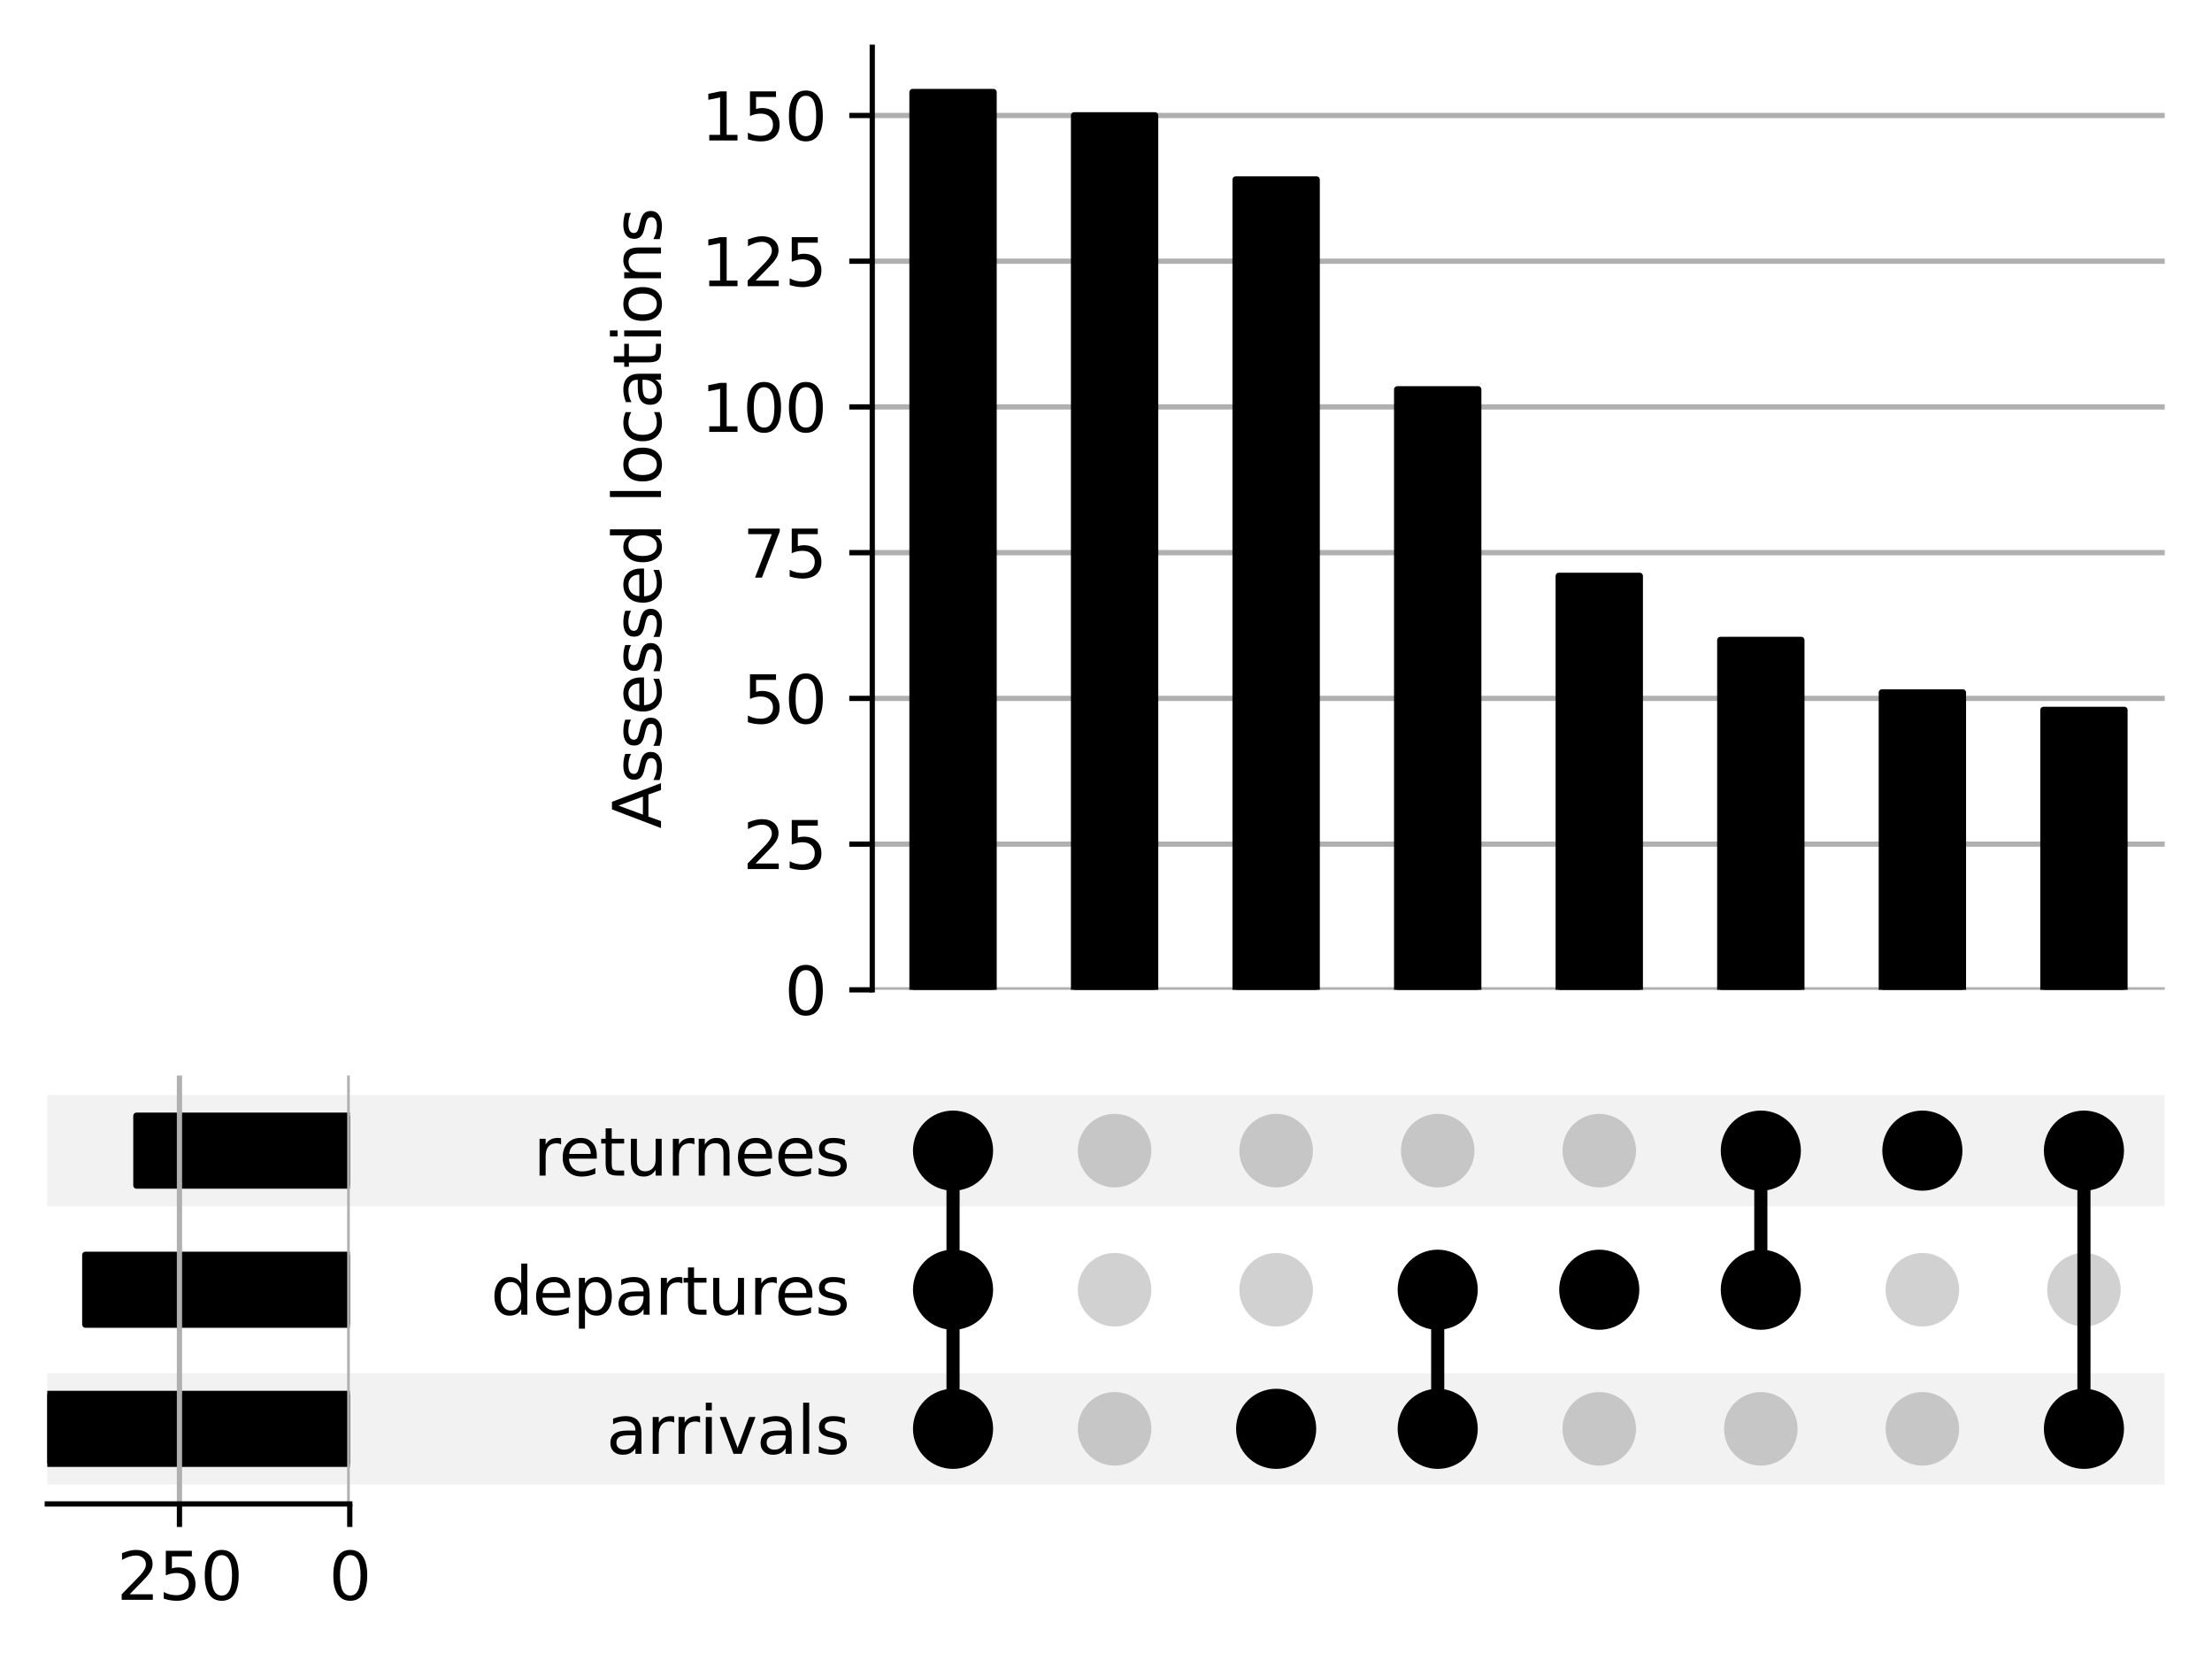 <?xml version="1.0" encoding="utf-8" standalone="no"?>
<!DOCTYPE svg PUBLIC "-//W3C//DTD SVG 1.1//EN"
  "http://www.w3.org/Graphics/SVG/1.1/DTD/svg11.dtd">
<svg xmlns:xlink="http://www.w3.org/1999/xlink" width="336.8pt" height="252.838pt" viewBox="0 0 336.8 252.838" xmlns="http://www.w3.org/2000/svg" version="1.1">
 <defs>
  <style type="text/css">*{stroke-linejoin: round; stroke-linecap: butt}</style>
 </defs>
 <g id="figure_1">
  <g id="patch_1">
   <path d="M 0 252.838 
L 336.8 252.838 
L 336.8 0 
L 0 0 
z
" style="fill: #ffffff"/>
  </g>
  <g id="axes_1">
   <g id="patch_2">
    <path d="M 7.2 225.995 
L 329.6 225.995 
L 329.6 209.054 
L 7.2 209.054 
z
" clip-path="url(#p96afec33f7)" style="fill-opacity: 0.051"/>
   </g>
   <g id="patch_3">
    <path d="M 7.2 204.819 
L 329.6 204.819 
L 329.6 187.878 
L 7.2 187.878 
L 7.2 204.819 
z
" clip-path="url(#p96afec33f7)" style="fill: none"/>
   </g>
   <g id="patch_4">
    <path d="M 7.2 183.642 
L 329.6 183.642 
L 329.6 166.701 
L 7.2 166.701 
z
" clip-path="url(#p96afec33f7)" style="fill-opacity: 0.051"/>
   </g>
   <g id="matplotlib.axis_1"/>
   <g id="matplotlib.axis_2">
    <g id="ytick_1"/>
    <g id="ytick_2"/>
    <g id="ytick_3"/>
   </g>
  </g>
  <g id="axes_2">
   <g id="matplotlib.axis_3">
    <g id="ytick_4">
     <g id="line2d_1"/>
     <g id="text_1">
      <!-- arrivals -->
      <g transform="translate(92.323 221.324) scale(0.1 -0.1)">
       <defs>
        <path id="DejaVuSans-61" d="M 2194 1759 
Q 1497 1759 1228 1600 
Q 959 1441 959 1056 
Q 959 750 1161 570 
Q 1363 391 1709 391 
Q 2188 391 2477 730 
Q 2766 1069 2766 1631 
L 2766 1759 
L 2194 1759 
z
M 3341 1997 
L 3341 0 
L 2766 0 
L 2766 531 
Q 2569 213 2275 61 
Q 1981 -91 1556 -91 
Q 1019 -91 701 211 
Q 384 513 384 1019 
Q 384 1609 779 1909 
Q 1175 2209 1959 2209 
L 2766 2209 
L 2766 2266 
Q 2766 2663 2505 2880 
Q 2244 3097 1772 3097 
Q 1472 3097 1187 3025 
Q 903 2953 641 2809 
L 641 3341 
Q 956 3463 1253 3523 
Q 1550 3584 1831 3584 
Q 2591 3584 2966 3190 
Q 3341 2797 3341 1997 
z
" transform="scale(0.016)"/>
        <path id="DejaVuSans-72" d="M 2631 2963 
Q 2534 3019 2420 3045 
Q 2306 3072 2169 3072 
Q 1681 3072 1420 2755 
Q 1159 2438 1159 1844 
L 1159 0 
L 581 0 
L 581 3500 
L 1159 3500 
L 1159 2956 
Q 1341 3275 1631 3429 
Q 1922 3584 2338 3584 
Q 2397 3584 2469 3576 
Q 2541 3569 2628 3553 
L 2631 2963 
z
" transform="scale(0.016)"/>
        <path id="DejaVuSans-69" d="M 603 3500 
L 1178 3500 
L 1178 0 
L 603 0 
L 603 3500 
z
M 603 4863 
L 1178 4863 
L 1178 4134 
L 603 4134 
L 603 4863 
z
" transform="scale(0.016)"/>
        <path id="DejaVuSans-76" d="M 191 3500 
L 800 3500 
L 1894 563 
L 2988 3500 
L 3597 3500 
L 2284 0 
L 1503 0 
L 191 3500 
z
" transform="scale(0.016)"/>
        <path id="DejaVuSans-6c" d="M 603 4863 
L 1178 4863 
L 1178 0 
L 603 0 
L 603 4863 
z
" transform="scale(0.016)"/>
        <path id="DejaVuSans-73" d="M 2834 3397 
L 2834 2853 
Q 2591 2978 2328 3040 
Q 2066 3103 1784 3103 
Q 1356 3103 1142 2972 
Q 928 2841 928 2578 
Q 928 2378 1081 2264 
Q 1234 2150 1697 2047 
L 1894 2003 
Q 2506 1872 2764 1633 
Q 3022 1394 3022 966 
Q 3022 478 2636 193 
Q 2250 -91 1575 -91 
Q 1294 -91 989 -36 
Q 684 19 347 128 
L 347 722 
Q 666 556 975 473 
Q 1284 391 1588 391 
Q 1994 391 2212 530 
Q 2431 669 2431 922 
Q 2431 1156 2273 1281 
Q 2116 1406 1581 1522 
L 1381 1569 
Q 847 1681 609 1914 
Q 372 2147 372 2553 
Q 372 3047 722 3315 
Q 1072 3584 1716 3584 
Q 2034 3584 2315 3537 
Q 2597 3491 2834 3397 
z
" transform="scale(0.016)"/>
       </defs>
       <use xlink:href="#DejaVuSans-61"/>
       <use xlink:href="#DejaVuSans-72" transform="translate(61.279 0)"/>
       <use xlink:href="#DejaVuSans-72" transform="translate(100.643 0)"/>
       <use xlink:href="#DejaVuSans-69" transform="translate(141.756 0)"/>
       <use xlink:href="#DejaVuSans-76" transform="translate(169.539 0)"/>
       <use xlink:href="#DejaVuSans-61" transform="translate(228.719 0)"/>
       <use xlink:href="#DejaVuSans-6c" transform="translate(289.998 0)"/>
       <use xlink:href="#DejaVuSans-73" transform="translate(317.781 0)"/>
      </g>
     </g>
    </g>
    <g id="ytick_5">
     <g id="line2d_2"/>
     <g id="text_2">
      <!-- departures -->
      <g transform="translate(74.715 200.147) scale(0.1 -0.1)">
       <defs>
        <path id="DejaVuSans-64" d="M 2906 2969 
L 2906 4863 
L 3481 4863 
L 3481 0 
L 2906 0 
L 2906 525 
Q 2725 213 2448 61 
Q 2172 -91 1784 -91 
Q 1150 -91 751 415 
Q 353 922 353 1747 
Q 353 2572 751 3078 
Q 1150 3584 1784 3584 
Q 2172 3584 2448 3432 
Q 2725 3281 2906 2969 
z
M 947 1747 
Q 947 1113 1208 752 
Q 1469 391 1925 391 
Q 2381 391 2643 752 
Q 2906 1113 2906 1747 
Q 2906 2381 2643 2742 
Q 2381 3103 1925 3103 
Q 1469 3103 1208 2742 
Q 947 2381 947 1747 
z
" transform="scale(0.016)"/>
        <path id="DejaVuSans-65" d="M 3597 1894 
L 3597 1613 
L 953 1613 
Q 991 1019 1311 708 
Q 1631 397 2203 397 
Q 2534 397 2845 478 
Q 3156 559 3463 722 
L 3463 178 
Q 3153 47 2828 -22 
Q 2503 -91 2169 -91 
Q 1331 -91 842 396 
Q 353 884 353 1716 
Q 353 2575 817 3079 
Q 1281 3584 2069 3584 
Q 2775 3584 3186 3129 
Q 3597 2675 3597 1894 
z
M 3022 2063 
Q 3016 2534 2758 2815 
Q 2500 3097 2075 3097 
Q 1594 3097 1305 2825 
Q 1016 2553 972 2059 
L 3022 2063 
z
" transform="scale(0.016)"/>
        <path id="DejaVuSans-70" d="M 1159 525 
L 1159 -1331 
L 581 -1331 
L 581 3500 
L 1159 3500 
L 1159 2969 
Q 1341 3281 1617 3432 
Q 1894 3584 2278 3584 
Q 2916 3584 3314 3078 
Q 3713 2572 3713 1747 
Q 3713 922 3314 415 
Q 2916 -91 2278 -91 
Q 1894 -91 1617 61 
Q 1341 213 1159 525 
z
M 3116 1747 
Q 3116 2381 2855 2742 
Q 2594 3103 2138 3103 
Q 1681 3103 1420 2742 
Q 1159 2381 1159 1747 
Q 1159 1113 1420 752 
Q 1681 391 2138 391 
Q 2594 391 2855 752 
Q 3116 1113 3116 1747 
z
" transform="scale(0.016)"/>
        <path id="DejaVuSans-74" d="M 1172 4494 
L 1172 3500 
L 2356 3500 
L 2356 3053 
L 1172 3053 
L 1172 1153 
Q 1172 725 1289 603 
Q 1406 481 1766 481 
L 2356 481 
L 2356 0 
L 1766 0 
Q 1100 0 847 248 
Q 594 497 594 1153 
L 594 3053 
L 172 3053 
L 172 3500 
L 594 3500 
L 594 4494 
L 1172 4494 
z
" transform="scale(0.016)"/>
        <path id="DejaVuSans-75" d="M 544 1381 
L 544 3500 
L 1119 3500 
L 1119 1403 
Q 1119 906 1312 657 
Q 1506 409 1894 409 
Q 2359 409 2629 706 
Q 2900 1003 2900 1516 
L 2900 3500 
L 3475 3500 
L 3475 0 
L 2900 0 
L 2900 538 
Q 2691 219 2414 64 
Q 2138 -91 1772 -91 
Q 1169 -91 856 284 
Q 544 659 544 1381 
z
M 1991 3584 
L 1991 3584 
z
" transform="scale(0.016)"/>
       </defs>
       <use xlink:href="#DejaVuSans-64"/>
       <use xlink:href="#DejaVuSans-65" transform="translate(63.477 0)"/>
       <use xlink:href="#DejaVuSans-70" transform="translate(125 0)"/>
       <use xlink:href="#DejaVuSans-61" transform="translate(188.477 0)"/>
       <use xlink:href="#DejaVuSans-72" transform="translate(249.756 0)"/>
       <use xlink:href="#DejaVuSans-74" transform="translate(290.869 0)"/>
       <use xlink:href="#DejaVuSans-75" transform="translate(330.078 0)"/>
       <use xlink:href="#DejaVuSans-72" transform="translate(393.457 0)"/>
       <use xlink:href="#DejaVuSans-65" transform="translate(432.32 0)"/>
       <use xlink:href="#DejaVuSans-73" transform="translate(493.844 0)"/>
      </g>
     </g>
    </g>
    <g id="ytick_6">
     <g id="line2d_3"/>
     <g id="text_3">
      <!-- returnees -->
      <g transform="translate(81.224 178.971) scale(0.1 -0.1)">
       <defs>
        <path id="DejaVuSans-6e" d="M 3513 2113 
L 3513 0 
L 2938 0 
L 2938 2094 
Q 2938 2591 2744 2837 
Q 2550 3084 2163 3084 
Q 1697 3084 1428 2787 
Q 1159 2491 1159 1978 
L 1159 0 
L 581 0 
L 581 3500 
L 1159 3500 
L 1159 2956 
Q 1366 3272 1645 3428 
Q 1925 3584 2291 3584 
Q 2894 3584 3203 3211 
Q 3513 2838 3513 2113 
z
" transform="scale(0.016)"/>
       </defs>
       <use xlink:href="#DejaVuSans-72"/>
       <use xlink:href="#DejaVuSans-65" transform="translate(38.863 0)"/>
       <use xlink:href="#DejaVuSans-74" transform="translate(100.387 0)"/>
       <use xlink:href="#DejaVuSans-75" transform="translate(139.596 0)"/>
       <use xlink:href="#DejaVuSans-72" transform="translate(202.975 0)"/>
       <use xlink:href="#DejaVuSans-6e" transform="translate(242.338 0)"/>
       <use xlink:href="#DejaVuSans-65" transform="translate(305.717 0)"/>
       <use xlink:href="#DejaVuSans-65" transform="translate(367.24 0)"/>
       <use xlink:href="#DejaVuSans-73" transform="translate(428.764 0)"/>
      </g>
     </g>
    </g>
   </g>
   <g id="LineCollection_1">
    <path d="M 145.11 217.525 
L 145.11 175.172 
" clip-path="url(#p9d551ed7d1)" style="fill: none; stroke: #000000; stroke-width: 2"/>
    <path d="M 194.307 217.525 
L 194.307 217.525 
" clip-path="url(#p9d551ed7d1)" style="fill: none; stroke: #000000; stroke-width: 2"/>
    <path d="M 218.906 217.525 
L 218.906 196.348 
" clip-path="url(#p9d551ed7d1)" style="fill: none; stroke: #000000; stroke-width: 2"/>
    <path d="M 243.505 196.348 
L 243.505 196.348 
" clip-path="url(#p9d551ed7d1)" style="fill: none; stroke: #000000; stroke-width: 2"/>
    <path d="M 268.103 196.348 
L 268.103 175.172 
" clip-path="url(#p9d551ed7d1)" style="fill: none; stroke: #000000; stroke-width: 2"/>
    <path d="M 292.702 175.172 
L 292.702 175.172 
" clip-path="url(#p9d551ed7d1)" style="fill: none; stroke: #000000; stroke-width: 2"/>
    <path d="M 317.301 217.525 
L 317.301 175.172 
" clip-path="url(#p9d551ed7d1)" style="fill: none; stroke: #000000; stroke-width: 2"/>
   </g>
   <g id="PathCollection_1">
    <defs>
     <path id="C0_0_366eb589f2" d="M 0 5.6 
C 1.485 5.6 2.91 5.01 3.96 3.96 
C 5.01 2.91 5.6 1.485 5.6 -0 
C 5.6 -1.485 5.01 -2.91 3.96 -3.96 
C 2.91 -5.01 1.485 -5.6 0 -5.6 
C -1.485 -5.6 -2.91 -5.01 -3.96 -3.96 
C -5.01 -2.91 -5.6 -1.485 -5.6 0 
C -5.6 1.485 -5.01 2.91 -3.96 3.96 
C -2.91 5.01 -1.485 5.6 0 5.6 
z
"/>
    </defs>
    <g clip-path="url(#p9d551ed7d1)">
     <use xlink:href="#C0_0_366eb589f2" x="145.11" y="217.525" style="stroke: #000000"/>
    </g>
    <g clip-path="url(#p9d551ed7d1)">
     <use xlink:href="#C0_0_366eb589f2" x="145.11" y="196.348" style="stroke: #000000"/>
    </g>
    <g clip-path="url(#p9d551ed7d1)">
     <use xlink:href="#C0_0_366eb589f2" x="145.11" y="175.172" style="stroke: #000000"/>
    </g>
    <g clip-path="url(#p9d551ed7d1)">
     <use xlink:href="#C0_0_366eb589f2" x="169.708" y="217.525" style="fill-opacity: 0.18"/>
    </g>
    <g clip-path="url(#p9d551ed7d1)">
     <use xlink:href="#C0_0_366eb589f2" x="169.708" y="196.348" style="fill-opacity: 0.18"/>
    </g>
    <g clip-path="url(#p9d551ed7d1)">
     <use xlink:href="#C0_0_366eb589f2" x="169.708" y="175.172" style="fill-opacity: 0.18"/>
    </g>
    <g clip-path="url(#p9d551ed7d1)">
     <use xlink:href="#C0_0_366eb589f2" x="194.307" y="217.525" style="stroke: #000000"/>
    </g>
    <g clip-path="url(#p9d551ed7d1)">
     <use xlink:href="#C0_0_366eb589f2" x="194.307" y="196.348" style="fill-opacity: 0.18"/>
    </g>
    <g clip-path="url(#p9d551ed7d1)">
     <use xlink:href="#C0_0_366eb589f2" x="194.307" y="175.172" style="fill-opacity: 0.18"/>
    </g>
    <g clip-path="url(#p9d551ed7d1)">
     <use xlink:href="#C0_0_366eb589f2" x="218.906" y="217.525" style="stroke: #000000"/>
    </g>
    <g clip-path="url(#p9d551ed7d1)">
     <use xlink:href="#C0_0_366eb589f2" x="218.906" y="196.348" style="stroke: #000000"/>
    </g>
    <g clip-path="url(#p9d551ed7d1)">
     <use xlink:href="#C0_0_366eb589f2" x="218.906" y="175.172" style="fill-opacity: 0.18"/>
    </g>
    <g clip-path="url(#p9d551ed7d1)">
     <use xlink:href="#C0_0_366eb589f2" x="243.505" y="217.525" style="fill-opacity: 0.18"/>
    </g>
    <g clip-path="url(#p9d551ed7d1)">
     <use xlink:href="#C0_0_366eb589f2" x="243.505" y="196.348" style="stroke: #000000"/>
    </g>
    <g clip-path="url(#p9d551ed7d1)">
     <use xlink:href="#C0_0_366eb589f2" x="243.505" y="175.172" style="fill-opacity: 0.18"/>
    </g>
    <g clip-path="url(#p9d551ed7d1)">
     <use xlink:href="#C0_0_366eb589f2" x="268.103" y="217.525" style="fill-opacity: 0.18"/>
    </g>
    <g clip-path="url(#p9d551ed7d1)">
     <use xlink:href="#C0_0_366eb589f2" x="268.103" y="196.348" style="stroke: #000000"/>
    </g>
    <g clip-path="url(#p9d551ed7d1)">
     <use xlink:href="#C0_0_366eb589f2" x="268.103" y="175.172" style="stroke: #000000"/>
    </g>
    <g clip-path="url(#p9d551ed7d1)">
     <use xlink:href="#C0_0_366eb589f2" x="292.702" y="217.525" style="fill-opacity: 0.18"/>
    </g>
    <g clip-path="url(#p9d551ed7d1)">
     <use xlink:href="#C0_0_366eb589f2" x="292.702" y="196.348" style="fill-opacity: 0.18"/>
    </g>
    <g clip-path="url(#p9d551ed7d1)">
     <use xlink:href="#C0_0_366eb589f2" x="292.702" y="175.172" style="stroke: #000000"/>
    </g>
    <g clip-path="url(#p9d551ed7d1)">
     <use xlink:href="#C0_0_366eb589f2" x="317.301" y="217.525" style="stroke: #000000"/>
    </g>
    <g clip-path="url(#p9d551ed7d1)">
     <use xlink:href="#C0_0_366eb589f2" x="317.301" y="196.348" style="fill-opacity: 0.18"/>
    </g>
    <g clip-path="url(#p9d551ed7d1)">
     <use xlink:href="#C0_0_366eb589f2" x="317.301" y="175.172" style="stroke: #000000"/>
    </g>
   </g>
  </g>
  <g id="axes_3">
   <g id="patch_5">
    <path d="M 53.257 222.819 
L 7.2 222.819 
L 7.2 212.231 
L 53.257 212.231 
z
" clip-path="url(#p8fa6dfef0c)" style="stroke: #000000; stroke-linejoin: miter"/>
   </g>
   <g id="patch_6">
    <path d="M 53.257 201.642 
L 13.009 201.642 
L 13.009 191.054 
L 53.257 191.054 
z
" clip-path="url(#p8fa6dfef0c)" style="stroke: #000000; stroke-linejoin: miter"/>
   </g>
   <g id="patch_7">
    <path d="M 53.257 180.466 
L 20.789 180.466 
L 20.789 169.878 
L 53.257 169.878 
z
" clip-path="url(#p8fa6dfef0c)" style="stroke: #000000; stroke-linejoin: miter"/>
   </g>
   <g id="matplotlib.axis_4">
    <g id="xtick_1">
     <g id="line2d_4">
      <path d="M 53.257 228.96 
L 53.257 163.736 
" clip-path="url(#p8fa6dfef0c)" style="fill: none; stroke: #b0b0b0; stroke-width: 0.8; stroke-linecap: square"/>
     </g>
     <g id="line2d_5">
      <defs>
       <path id="m742134f575" d="M 0 0 
L 0 3.5 
" style="stroke: #000000; stroke-width: 0.8"/>
      </defs>
      <g>
       <use xlink:href="#m742134f575" x="53.257" y="228.96" style="stroke: #000000; stroke-width: 0.8"/>
      </g>
     </g>
     <g id="text_4">
      <!-- 0 -->
      <g transform="translate(50.076 243.558) scale(0.1 -0.1)">
       <defs>
        <path id="DejaVuSans-30" d="M 2034 4250 
Q 1547 4250 1301 3770 
Q 1056 3291 1056 2328 
Q 1056 1369 1301 889 
Q 1547 409 2034 409 
Q 2525 409 2770 889 
Q 3016 1369 3016 2328 
Q 3016 3291 2770 3770 
Q 2525 4250 2034 4250 
z
M 2034 4750 
Q 2819 4750 3233 4129 
Q 3647 3509 3647 2328 
Q 3647 1150 3233 529 
Q 2819 -91 2034 -91 
Q 1250 -91 836 529 
Q 422 1150 422 2328 
Q 422 3509 836 4129 
Q 1250 4750 2034 4750 
z
" transform="scale(0.016)"/>
       </defs>
       <use xlink:href="#DejaVuSans-30"/>
      </g>
     </g>
    </g>
    <g id="xtick_2">
     <g id="line2d_6">
      <path d="M 27.324 228.96 
L 27.324 163.736 
" clip-path="url(#p8fa6dfef0c)" style="fill: none; stroke: #b0b0b0; stroke-width: 0.8; stroke-linecap: square"/>
     </g>
     <g id="line2d_7">
      <g>
       <use xlink:href="#m742134f575" x="27.324" y="228.96" style="stroke: #000000; stroke-width: 0.8"/>
      </g>
     </g>
     <g id="text_5">
      <!-- 250 -->
      <g transform="translate(17.78 243.558) scale(0.1 -0.1)">
       <defs>
        <path id="DejaVuSans-32" d="M 1228 531 
L 3431 531 
L 3431 0 
L 469 0 
L 469 531 
Q 828 903 1448 1529 
Q 2069 2156 2228 2338 
Q 2531 2678 2651 2914 
Q 2772 3150 2772 3378 
Q 2772 3750 2511 3984 
Q 2250 4219 1831 4219 
Q 1534 4219 1204 4116 
Q 875 4013 500 3803 
L 500 4441 
Q 881 4594 1212 4672 
Q 1544 4750 1819 4750 
Q 2544 4750 2975 4387 
Q 3406 4025 3406 3419 
Q 3406 3131 3298 2873 
Q 3191 2616 2906 2266 
Q 2828 2175 2409 1742 
Q 1991 1309 1228 531 
z
" transform="scale(0.016)"/>
        <path id="DejaVuSans-35" d="M 691 4666 
L 3169 4666 
L 3169 4134 
L 1269 4134 
L 1269 2991 
Q 1406 3038 1543 3061 
Q 1681 3084 1819 3084 
Q 2600 3084 3056 2656 
Q 3513 2228 3513 1497 
Q 3513 744 3044 326 
Q 2575 -91 1722 -91 
Q 1428 -91 1123 -41 
Q 819 9 494 109 
L 494 744 
Q 775 591 1075 516 
Q 1375 441 1709 441 
Q 2250 441 2565 725 
Q 2881 1009 2881 1497 
Q 2881 1984 2565 2268 
Q 2250 2553 1709 2553 
Q 1456 2553 1204 2497 
Q 953 2441 691 2322 
L 691 4666 
z
" transform="scale(0.016)"/>
       </defs>
       <use xlink:href="#DejaVuSans-32"/>
       <use xlink:href="#DejaVuSans-35" transform="translate(63.623 0)"/>
       <use xlink:href="#DejaVuSans-30" transform="translate(127.246 0)"/>
      </g>
     </g>
    </g>
   </g>
   <g id="patch_8">
    <path d="M 7.2 228.96 
L 53.257 228.96 
" style="fill: none; stroke: #000000; stroke-width: 0.8; stroke-linejoin: miter; stroke-linecap: square"/>
   </g>
  </g>
  <g id="axes_4">
   <g id="patch_9">
    <path d="M 132.81 150.692 
L 329.6 150.692 
L 329.6 7.2 
L 132.81 7.2 
z
" style="fill: #ffffff"/>
   </g>
   <g id="matplotlib.axis_5">
    <g id="ytick_7">
     <g id="line2d_8">
      <path d="M 132.81 150.692 
L 329.6 150.692 
" clip-path="url(#p3b6aa4fad7)" style="fill: none; stroke: #b0b0b0; stroke-width: 0.8; stroke-linecap: square"/>
     </g>
     <g id="line2d_9">
      <defs>
       <path id="me6a126ef64" d="M 0 0 
L -3.5 0 
" style="stroke: #000000; stroke-width: 0.8"/>
      </defs>
      <g>
       <use xlink:href="#me6a126ef64" x="132.81" y="150.692" style="stroke: #000000; stroke-width: 0.8"/>
      </g>
     </g>
     <g id="text_6">
      <!-- 0 -->
      <g transform="translate(119.448 154.491) scale(0.1 -0.1)">
       <use xlink:href="#DejaVuSans-30"/>
      </g>
     </g>
    </g>
    <g id="ytick_8">
     <g id="line2d_10">
      <path d="M 132.81 128.507 
L 329.6 128.507 
" clip-path="url(#p3b6aa4fad7)" style="fill: none; stroke: #b0b0b0; stroke-width: 0.8; stroke-linecap: square"/>
     </g>
     <g id="line2d_11">
      <g>
       <use xlink:href="#me6a126ef64" x="132.81" y="128.507" style="stroke: #000000; stroke-width: 0.8"/>
      </g>
     </g>
     <g id="text_7">
      <!-- 25 -->
      <g transform="translate(113.085 132.306) scale(0.1 -0.1)">
       <use xlink:href="#DejaVuSans-32"/>
       <use xlink:href="#DejaVuSans-35" transform="translate(63.623 0)"/>
      </g>
     </g>
    </g>
    <g id="ytick_9">
     <g id="line2d_12">
      <path d="M 132.81 106.322 
L 329.6 106.322 
" clip-path="url(#p3b6aa4fad7)" style="fill: none; stroke: #b0b0b0; stroke-width: 0.8; stroke-linecap: square"/>
     </g>
     <g id="line2d_13">
      <g>
       <use xlink:href="#me6a126ef64" x="132.81" y="106.322" style="stroke: #000000; stroke-width: 0.8"/>
      </g>
     </g>
     <g id="text_8">
      <!-- 50 -->
      <g transform="translate(113.085 110.121) scale(0.1 -0.1)">
       <use xlink:href="#DejaVuSans-35"/>
       <use xlink:href="#DejaVuSans-30" transform="translate(63.623 0)"/>
      </g>
     </g>
    </g>
    <g id="ytick_10">
     <g id="line2d_14">
      <path d="M 132.81 84.137 
L 329.6 84.137 
" clip-path="url(#p3b6aa4fad7)" style="fill: none; stroke: #b0b0b0; stroke-width: 0.8; stroke-linecap: square"/>
     </g>
     <g id="line2d_15">
      <g>
       <use xlink:href="#me6a126ef64" x="132.81" y="84.137" style="stroke: #000000; stroke-width: 0.8"/>
      </g>
     </g>
     <g id="text_9">
      <!-- 75 -->
      <g transform="translate(113.085 87.936) scale(0.1 -0.1)">
       <defs>
        <path id="DejaVuSans-37" d="M 525 4666 
L 3525 4666 
L 3525 4397 
L 1831 0 
L 1172 0 
L 2766 4134 
L 525 4134 
L 525 4666 
z
" transform="scale(0.016)"/>
       </defs>
       <use xlink:href="#DejaVuSans-37"/>
       <use xlink:href="#DejaVuSans-35" transform="translate(63.623 0)"/>
      </g>
     </g>
    </g>
    <g id="ytick_11">
     <g id="line2d_16">
      <path d="M 132.81 61.952 
L 329.6 61.952 
" clip-path="url(#p3b6aa4fad7)" style="fill: none; stroke: #b0b0b0; stroke-width: 0.8; stroke-linecap: square"/>
     </g>
     <g id="line2d_17">
      <g>
       <use xlink:href="#me6a126ef64" x="132.81" y="61.952" style="stroke: #000000; stroke-width: 0.8"/>
      </g>
     </g>
     <g id="text_10">
      <!-- 100 -->
      <g transform="translate(106.723 65.751) scale(0.1 -0.1)">
       <defs>
        <path id="DejaVuSans-31" d="M 794 531 
L 1825 531 
L 1825 4091 
L 703 3866 
L 703 4441 
L 1819 4666 
L 2450 4666 
L 2450 531 
L 3481 531 
L 3481 0 
L 794 0 
L 794 531 
z
" transform="scale(0.016)"/>
       </defs>
       <use xlink:href="#DejaVuSans-31"/>
       <use xlink:href="#DejaVuSans-30" transform="translate(63.623 0)"/>
       <use xlink:href="#DejaVuSans-30" transform="translate(127.246 0)"/>
      </g>
     </g>
    </g>
    <g id="ytick_12">
     <g id="line2d_18">
      <path d="M 132.81 39.767 
L 329.6 39.767 
" clip-path="url(#p3b6aa4fad7)" style="fill: none; stroke: #b0b0b0; stroke-width: 0.8; stroke-linecap: square"/>
     </g>
     <g id="line2d_19">
      <g>
       <use xlink:href="#me6a126ef64" x="132.81" y="39.767" style="stroke: #000000; stroke-width: 0.8"/>
      </g>
     </g>
     <g id="text_11">
      <!-- 125 -->
      <g transform="translate(106.723 43.567) scale(0.1 -0.1)">
       <use xlink:href="#DejaVuSans-31"/>
       <use xlink:href="#DejaVuSans-32" transform="translate(63.623 0)"/>
       <use xlink:href="#DejaVuSans-35" transform="translate(127.246 0)"/>
      </g>
     </g>
    </g>
    <g id="ytick_13">
     <g id="line2d_20">
      <path d="M 132.81 17.583 
L 329.6 17.583 
" clip-path="url(#p3b6aa4fad7)" style="fill: none; stroke: #b0b0b0; stroke-width: 0.8; stroke-linecap: square"/>
     </g>
     <g id="line2d_21">
      <g>
       <use xlink:href="#me6a126ef64" x="132.81" y="17.583" style="stroke: #000000; stroke-width: 0.8"/>
      </g>
     </g>
     <g id="text_12">
      <!-- 150 -->
      <g transform="translate(106.723 21.382) scale(0.1 -0.1)">
       <use xlink:href="#DejaVuSans-31"/>
       <use xlink:href="#DejaVuSans-35" transform="translate(63.623 0)"/>
       <use xlink:href="#DejaVuSans-30" transform="translate(127.246 0)"/>
      </g>
     </g>
    </g>
    <g id="text_13">
     <!-- Assessed locations -->
     <g transform="translate(100.643 126.145) rotate(-90) scale(0.1 -0.1)">
      <defs>
       <path id="DejaVuSans-41" d="M 2188 4044 
L 1331 1722 
L 3047 1722 
L 2188 4044 
z
M 1831 4666 
L 2547 4666 
L 4325 0 
L 3669 0 
L 3244 1197 
L 1141 1197 
L 716 0 
L 50 0 
L 1831 4666 
z
" transform="scale(0.016)"/>
       <path id="DejaVuSans-20" transform="scale(0.016)"/>
       <path id="DejaVuSans-6f" d="M 1959 3097 
Q 1497 3097 1228 2736 
Q 959 2375 959 1747 
Q 959 1119 1226 758 
Q 1494 397 1959 397 
Q 2419 397 2687 759 
Q 2956 1122 2956 1747 
Q 2956 2369 2687 2733 
Q 2419 3097 1959 3097 
z
M 1959 3584 
Q 2709 3584 3137 3096 
Q 3566 2609 3566 1747 
Q 3566 888 3137 398 
Q 2709 -91 1959 -91 
Q 1206 -91 779 398 
Q 353 888 353 1747 
Q 353 2609 779 3096 
Q 1206 3584 1959 3584 
z
" transform="scale(0.016)"/>
       <path id="DejaVuSans-63" d="M 3122 3366 
L 3122 2828 
Q 2878 2963 2633 3030 
Q 2388 3097 2138 3097 
Q 1578 3097 1268 2742 
Q 959 2388 959 1747 
Q 959 1106 1268 751 
Q 1578 397 2138 397 
Q 2388 397 2633 464 
Q 2878 531 3122 666 
L 3122 134 
Q 2881 22 2623 -34 
Q 2366 -91 2075 -91 
Q 1284 -91 818 406 
Q 353 903 353 1747 
Q 353 2603 823 3093 
Q 1294 3584 2113 3584 
Q 2378 3584 2631 3529 
Q 2884 3475 3122 3366 
z
" transform="scale(0.016)"/>
      </defs>
      <use xlink:href="#DejaVuSans-41"/>
      <use xlink:href="#DejaVuSans-73" transform="translate(68.408 0)"/>
      <use xlink:href="#DejaVuSans-73" transform="translate(120.508 0)"/>
      <use xlink:href="#DejaVuSans-65" transform="translate(172.607 0)"/>
      <use xlink:href="#DejaVuSans-73" transform="translate(234.131 0)"/>
      <use xlink:href="#DejaVuSans-73" transform="translate(286.23 0)"/>
      <use xlink:href="#DejaVuSans-65" transform="translate(338.33 0)"/>
      <use xlink:href="#DejaVuSans-64" transform="translate(399.854 0)"/>
      <use xlink:href="#DejaVuSans-20" transform="translate(463.33 0)"/>
      <use xlink:href="#DejaVuSans-6c" transform="translate(495.117 0)"/>
      <use xlink:href="#DejaVuSans-6f" transform="translate(522.9 0)"/>
      <use xlink:href="#DejaVuSans-63" transform="translate(584.082 0)"/>
      <use xlink:href="#DejaVuSans-61" transform="translate(639.062 0)"/>
      <use xlink:href="#DejaVuSans-74" transform="translate(700.342 0)"/>
      <use xlink:href="#DejaVuSans-69" transform="translate(739.551 0)"/>
      <use xlink:href="#DejaVuSans-6f" transform="translate(767.334 0)"/>
      <use xlink:href="#DejaVuSans-6e" transform="translate(828.516 0)"/>
      <use xlink:href="#DejaVuSans-73" transform="translate(891.895 0)"/>
     </g>
    </g>
   </g>
   <g id="patch_10">
    <path d="M 132.81 150.692 
L 132.81 7.2 
" style="fill: none; stroke: #000000; stroke-width: 0.8; stroke-linejoin: miter; stroke-linecap: square"/>
   </g>
   <g id="patch_11">
    <path d="M 138.96 150.692 
L 151.259 150.692 
L 151.259 14.033 
L 138.96 14.033 
z
" clip-path="url(#p3b6aa4fad7)" style="stroke: #000000; stroke-linejoin: miter"/>
   </g>
   <g id="patch_12">
    <path d="M 163.559 150.692 
L 175.858 150.692 
L 175.858 17.583 
L 163.559 17.583 
z
" clip-path="url(#p3b6aa4fad7)" style="stroke: #000000; stroke-linejoin: miter"/>
   </g>
   <g id="patch_13">
    <path d="M 188.157 150.692 
L 200.457 150.692 
L 200.457 27.344 
L 188.157 27.344 
z
" clip-path="url(#p3b6aa4fad7)" style="stroke: #000000; stroke-linejoin: miter"/>
   </g>
   <g id="patch_14">
    <path d="M 212.756 150.692 
L 225.056 150.692 
L 225.056 59.29 
L 212.756 59.29 
z
" clip-path="url(#p3b6aa4fad7)" style="stroke: #000000; stroke-linejoin: miter"/>
   </g>
   <g id="patch_15">
    <path d="M 237.355 150.692 
L 249.654 150.692 
L 249.654 87.687 
L 237.355 87.687 
z
" clip-path="url(#p3b6aa4fad7)" style="stroke: #000000; stroke-linejoin: miter"/>
   </g>
   <g id="patch_16">
    <path d="M 261.954 150.692 
L 274.253 150.692 
L 274.253 97.448 
L 261.954 97.448 
z
" clip-path="url(#p3b6aa4fad7)" style="stroke: #000000; stroke-linejoin: miter"/>
   </g>
   <g id="patch_17">
    <path d="M 286.552 150.692 
L 298.852 150.692 
L 298.852 105.435 
L 286.552 105.435 
z
" clip-path="url(#p3b6aa4fad7)" style="stroke: #000000; stroke-linejoin: miter"/>
   </g>
   <g id="patch_18">
    <path d="M 311.151 150.692 
L 323.45 150.692 
L 323.45 108.097 
L 311.151 108.097 
z
" clip-path="url(#p3b6aa4fad7)" style="stroke: #000000; stroke-linejoin: miter"/>
   </g>
  </g>
 </g>
 <defs>
  <clipPath id="p96afec33f7">
   <rect x="7.2" y="163.736" width="322.4" height="65.224"/>
  </clipPath>
  <clipPath id="p9d551ed7d1">
   <rect x="132.81" y="163.736" width="196.79" height="65.224"/>
  </clipPath>
  <clipPath id="p8fa6dfef0c">
   <rect x="7.2" y="163.736" width="46.057" height="65.224"/>
  </clipPath>
  <clipPath id="p3b6aa4fad7">
   <rect x="132.81" y="7.2" width="196.79" height="143.492"/>
  </clipPath>
 </defs>
</svg>
